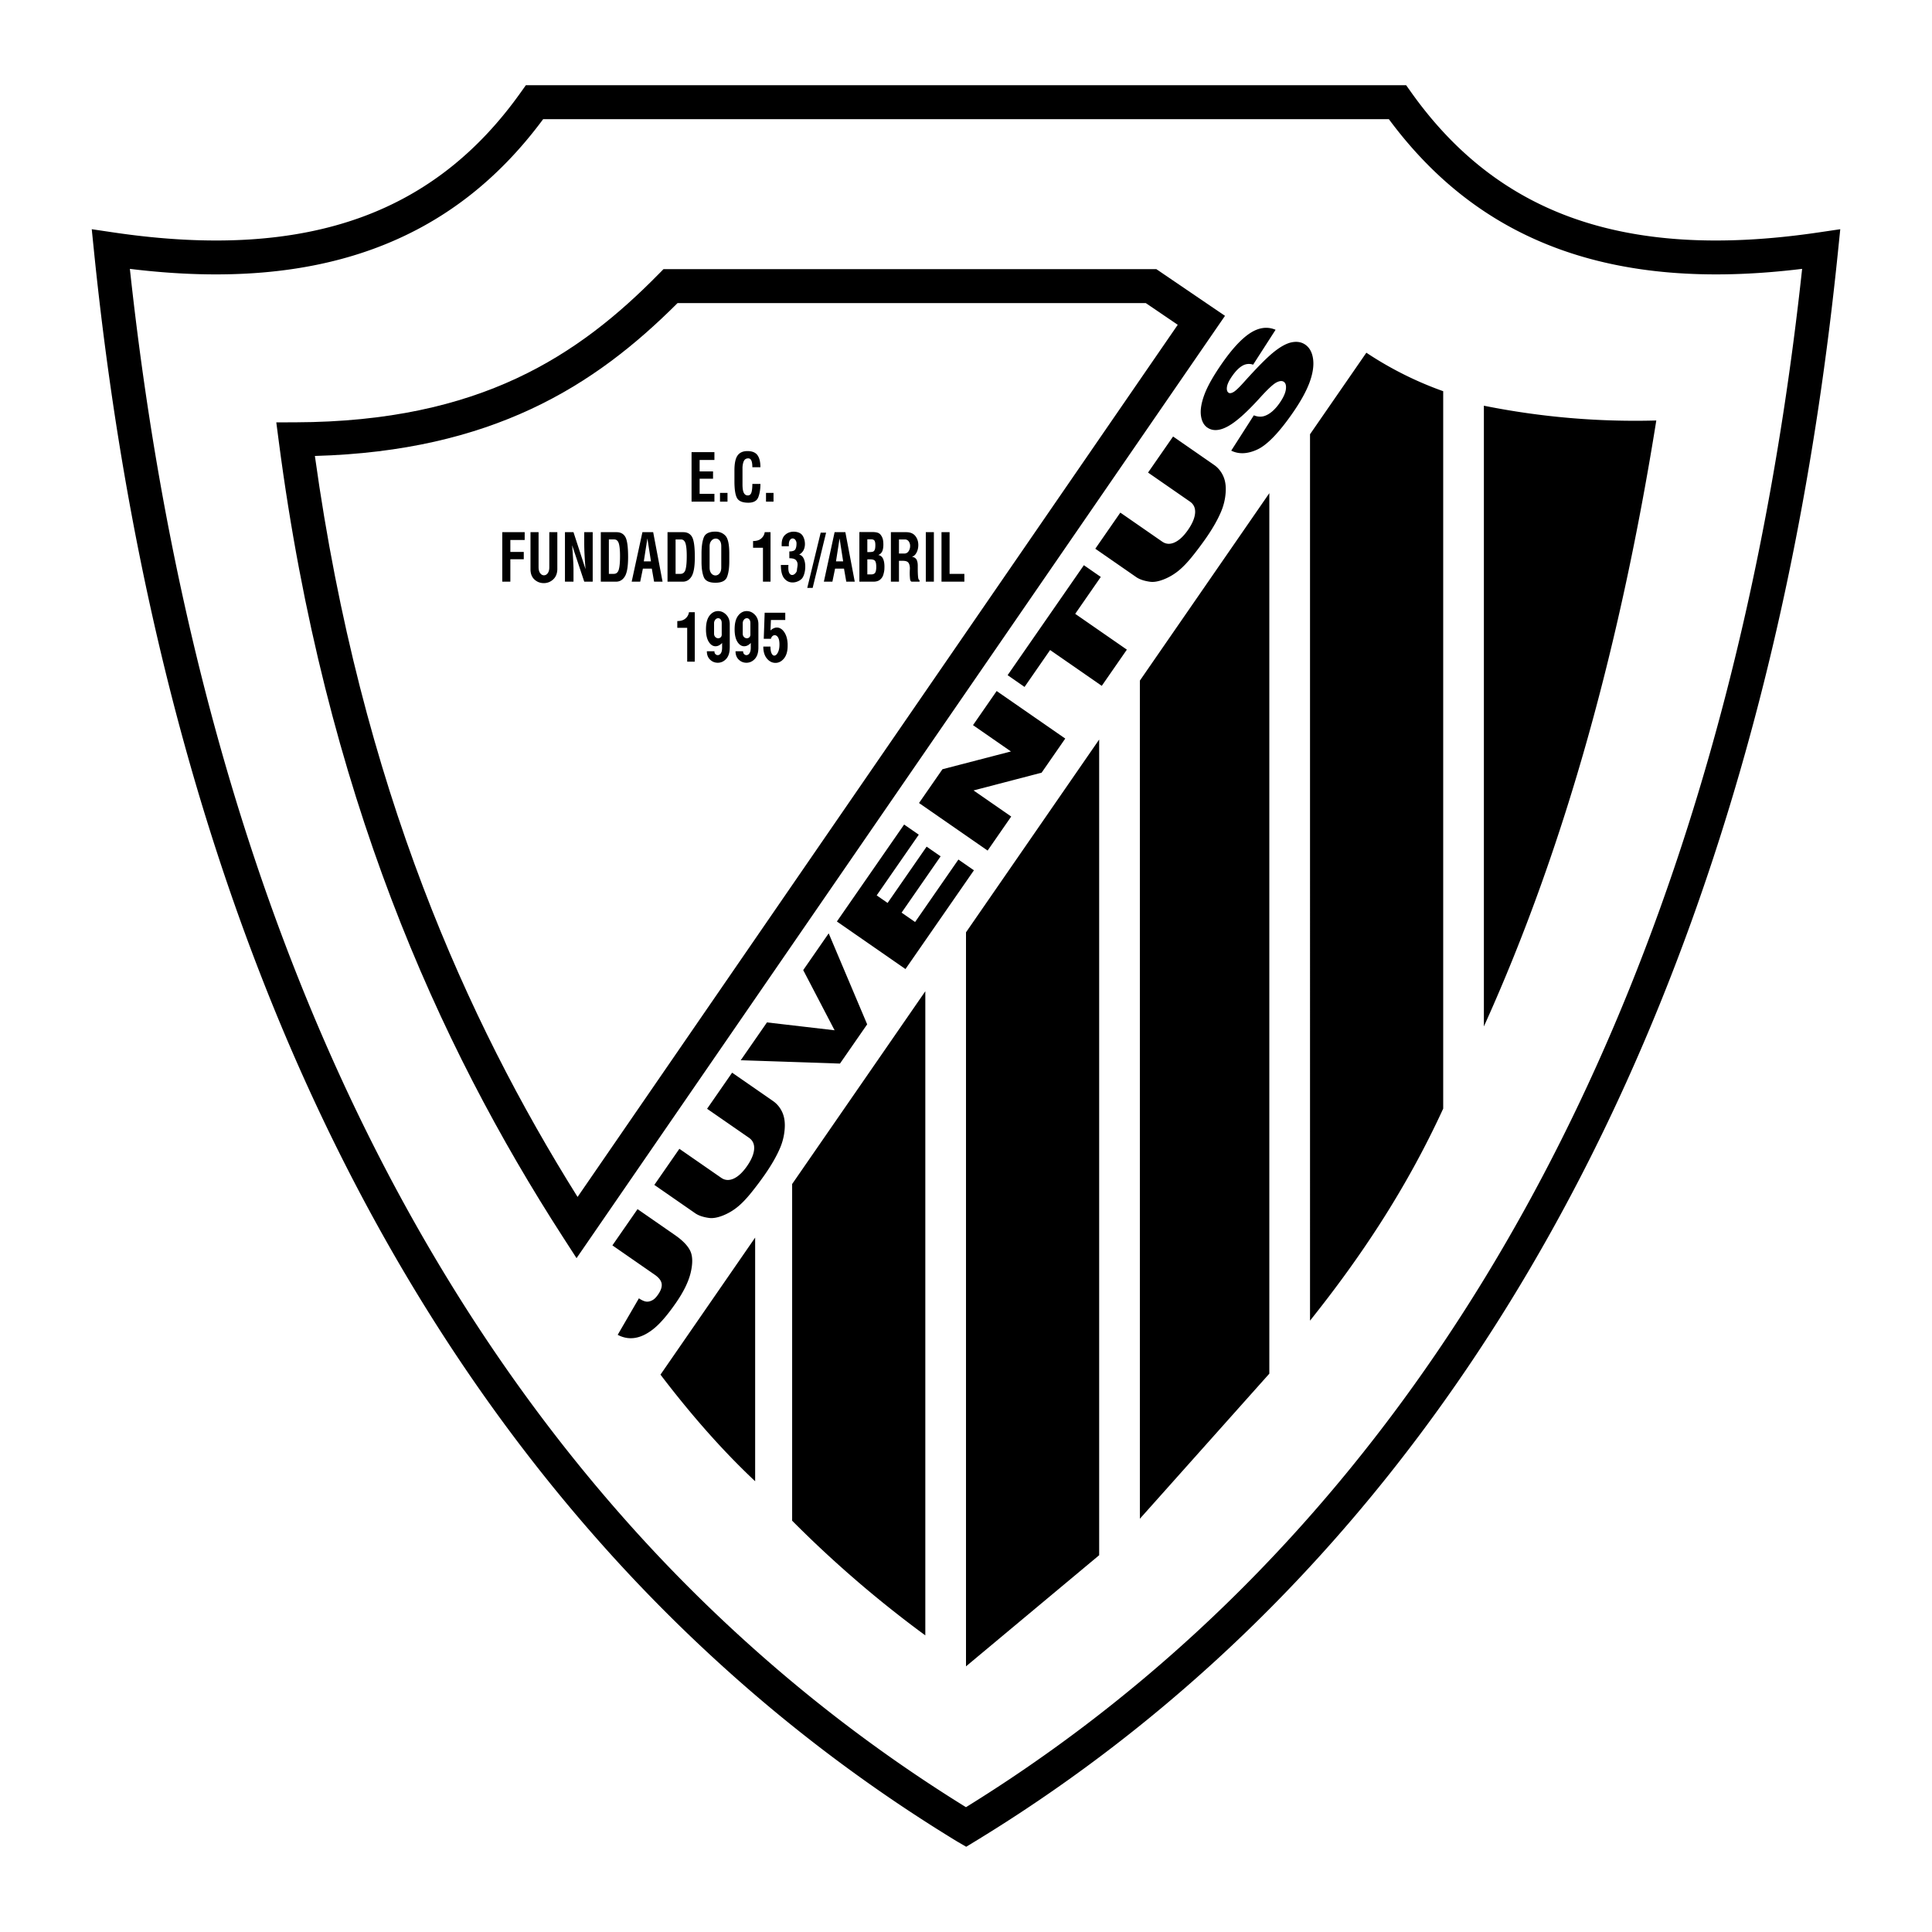 <svg xmlns="http://www.w3.org/2000/svg" width="2500" height="2500" viewBox="0 0 192.756 192.756"><path fill-rule="evenodd" clip-rule="evenodd" fill="#fff" d="M0 0h192.756v192.756H0V0z"/><path d="M11.298 23.186c9.981 1.478 18.101.906 24.748-1.511 6.571-2.39 11.749-6.609 15.909-12.457l.508-.714h87.83l.508.714c4.16 5.848 9.338 10.067 15.91 12.457 6.646 2.417 14.766 2.989 24.748 1.511l2.145-.317-.221 2.157v.005c-1.086 10.678-2.621 20.882-4.586 30.606-1.973 9.765-4.383 19.083-7.211 27.948-14.57 45.699-40.217 79.373-74.328 100.144l-.861.523-.865-.504s0-.002 0 0l-.037-.021a154.562 154.562 0 0 1-18.93-13.584 158.624 158.624 0 0 1-16.892-16.482C32.58 123.012 14.945 79.842 9.373 25.025l-.219-2.157 2.144.318zm25.899 1.664c-6.686 2.432-14.657 3.148-24.239 1.975C18.69 79.893 35.923 121.699 62.2 151.424a154.899 154.899 0 0 0 16.535 16.125 151.02 151.02 0 0 0 17.641 12.754c32.97-20.387 57.796-53.24 71.984-97.737 2.789-8.75 5.168-17.949 7.117-27.592 1.824-9.028 3.271-18.414 4.322-28.15-9.582 1.174-17.553.458-24.24-1.974-6.982-2.539-12.521-6.925-16.99-12.959h-84.38c-4.47 6.034-10.008 10.42-16.992 12.959z"/><path d="M29.49 42.134c9.232-.031 16.306-1.711 22.05-4.387 5.742-2.675 10.192-6.358 14.158-10.388l.501-.509H115.365l.428.291 5.021 3.415 1.404.955-.969 1.406-62.292 90.524-1.436 2.086-1.376-2.133c-6.194-9.6-12.129-20.635-17.09-33.674-4.956-13.026-8.94-28.061-11.24-45.675l-.249-1.905 1.924-.006zm23.478-1.317c-5.75 2.678-12.7 4.426-21.551 4.674 2.293 16.501 6.103 30.677 10.801 43.026 4.505 11.841 9.826 21.995 15.407 30.903l59.878-87.014-3.188-2.168H67.6c-4.097 4.091-8.712 7.822-14.632 10.579z"/><path d="M65.896 137.148l9.445-13.674v24.312c-3.348-3.145-6.472-6.737-9.445-10.638zM79.032 118.131l13.287-19.234v64.266a113.05 113.05 0 0 1-13.287-11.443v-33.589zM96.378 93.018l13.286-19.235v81.381l-13.286 11.088V93.018zM148.047 40.477a76.436 76.436 0 0 0 17.203 1.475c-3.49 21.791-8.926 42.162-17.203 60.458V40.477zM113.725 67.905l12.916-18.701v87.847l-12.916 14.474v-83.62zM130.701 43.326l5.621-8.137a35.058 35.058 0 0 0 7.666 3.841v71.578c-3.727 8.109-8.312 14.926-13.287 21.154V43.326zM61.099 124.252l2.509-3.617 3.721 2.58c.781.541 1.294 1.072 1.538 1.59.245.518.259 1.234.048 2.143-.212.912-.707 1.928-1.48 3.043-.817 1.18-1.544 2.029-2.179 2.547-.636.52-1.259.832-1.862.936s-1.193.006-1.767-.299l2.116-3.641c.305.205.562.314.766.33.206.016.425-.045.654-.186.155-.096.322-.271.498-.527.279-.402.398-.762.353-1.07-.045-.311-.276-.613-.694-.902l-4.221-2.927zm9.447-13.629l2.497-3.602 4.081 2.828c.404.281.711.654.922 1.117.211.463.291 1.021.242 1.666a5.886 5.886 0 0 1-.435 1.84c-.333.805-.842 1.701-1.523 2.686a33.22 33.22 0 0 1-1.359 1.811c-.513.641-.997 1.141-1.446 1.494a5.566 5.566 0 0 1-1.449.83c-.513.195-.956.271-1.322.223-.59-.08-1.055-.234-1.39-.467l-4.081-2.83 2.498-3.602 4.179 2.896c.373.258.788.281 1.242.076.454-.207.9-.627 1.334-1.252.431-.621.666-1.184.704-1.678.038-.496-.133-.877-.512-1.141l-4.182-2.895zm3.355-4.84l2.619-3.777 6.748.785-3.131-6.004 2.542-3.667 3.839 9.079-2.713 3.914-9.904-.33zm9.596-13.845l6.708-9.674 1.461 1.012-4.198 6.057 1.088.754 3.894-5.618 1.396.968-3.894 5.618 1.348.935 4.32-6.233 1.549 1.074-6.83 9.852-6.842-4.745zm8.194-11.821l2.337-3.369 6.835-1.776-3.785-2.624 2.359-3.404 6.844 4.743-2.359 3.404-6.791 1.771 3.758 2.604-2.354 3.396-6.844-4.745zm8.84-12.755l7.607-10.972 1.689 1.171-2.553 3.682 5.154 3.572-2.504 3.612-5.154-3.573-2.551 3.682-1.688-1.174zm14.01-20.213l2.498-3.6 4.08 2.829c.404.279.711.653.922 1.116.211.463.291 1.021.242 1.665a5.887 5.887 0 0 1-.436 1.84c-.332.805-.84 1.702-1.523 2.686a33.919 33.919 0 0 1-1.357 1.812c-.514.64-.998 1.139-1.447 1.493-.451.356-.936.633-1.449.83s-.955.272-1.322.223c-.59-.08-1.055-.235-1.391-.467l-4.08-2.829 2.498-3.603 4.178 2.896c.373.259.789.283 1.242.076.455-.207.9-.625 1.334-1.251.432-.622.666-1.184.705-1.679.037-.495-.133-.877-.514-1.14l-4.18-2.897zm8.301-2.191l2.254-3.521c.377.152.732.173 1.062.065.533-.18 1.041-.616 1.52-1.307.357-.516.562-.963.613-1.339.051-.376-.016-.63-.201-.759-.178-.124-.432-.101-.754.068s-.883.694-1.678 1.575c-1.305 1.438-2.365 2.375-3.18 2.811-.814.439-1.492.475-2.027.104-.352-.244-.564-.648-.635-1.212-.072-.564.045-1.259.35-2.081.307-.824.881-1.845 1.723-3.06 1.035-1.493 1.988-2.521 2.855-3.079.867-.557 1.709-.664 2.521-.321l-2.24 3.482a1.265 1.265 0 0 0-1.068.105c-.338.191-.689.545-1.041 1.055-.291.42-.459.772-.502 1.057-.041.284.012.478.16.581.109.076.27.055.477-.059.207-.108.574-.454 1.092-1.036 1.293-1.44 2.277-2.431 2.955-2.973.676-.542 1.275-.864 1.791-.965.518-.101.965-.022 1.338.236.438.304.699.792.783 1.462.084.67-.039 1.446-.361 2.321-.326.877-.881 1.882-1.664 3.013-1.377 1.987-2.559 3.21-3.535 3.664s-1.848.493-2.609.116l.001-.003zM71.278 50.05h-2.281v-4.94h2.281v.779h-1.476v1.142h1.339v.732h-1.339v1.507h1.476v.78zm1.305 0h-.749v-.872h.749v.872zm3.286-1.77c0 .506-.07.946-.21 1.317-.14.373-.474.559-.999.559-.575 0-.95-.155-1.124-.462-.174-.308-.261-.866-.261-1.671v-1.089c0-.704.105-1.202.315-1.492.209-.291.537-.437.979-.437.473 0 .808.136 1.004.409.197.272.295.674.295 1.203h-.806c0-.304-.033-.528-.1-.67-.066-.143-.168-.215-.304-.215-.189 0-.328.072-.414.214-.087.143-.143.367-.165.671v1.717c0 .383.044.662.131.835s.221.261.402.261c.17 0 .289-.093.353-.281.064-.187.097-.477.097-.868h.807v-.001zm1.305 1.77h-.749v-.872h.749v.872zm-24.825 3.823h-1.431v1.195h1.339v.727h-1.339v2.239h-.806v-4.939h2.236v.778h.001zm3.257 2.86c0 .457-.134.813-.402 1.065-.269.253-.585.38-.948.38s-.675-.121-.936-.362c-.261-.242-.392-.585-.392-1.03v-3.692h.806v3.486c0 .259.053.462.158.604.106.143.233.214.38.214s.273-.07.377-.211c.104-.141.156-.343.156-.607v-3.486h.8v3.639h.001zm3.529 1.301h-.844l-1.21-3.639c.045.545.08 1.04.102 1.479.023.44.035.745.035.912v1.248h-.852v-4.939h.851l1.203 3.691c-.042-.51-.074-.976-.097-1.396-.022-.42-.034-.823-.034-1.205v-1.09h.845v4.939h.001zm3.531-2.444c0 .92-.107 1.558-.32 1.912-.214.354-.508.532-.883.532h-1.521v-4.939h1.56c.416 0 .715.163.895.489.179.325.269.995.269 2.006zm-.806-.106c0-.593-.042-1.019-.125-1.277-.083-.257-.235-.387-.455-.387h-.533v3.434h.488c.25 0 .417-.14.499-.419.084-.279.126-.729.126-1.351zm4.244 2.55h-.845l-.227-1.301h-.891l-.267 1.301h-.851l1.072-4.939h1.073l.936 4.939zm-1.157-2.028l-.357-2.291-.357 2.291h.714zm4.376-.416c0 .92-.107 1.558-.321 1.912-.214.354-.508.532-.882.532h-1.521v-4.939h1.561c.416 0 .714.163.894.489.179.325.269.995.269 2.006zm-.806-.106c0-.593-.042-1.019-.125-1.277-.083-.257-.235-.387-.455-.387h-.533v3.434h.488c.25 0 .417-.14.5-.419.083-.279.125-.729.125-1.351zm4.244.522c0 .656-.075 1.175-.224 1.558-.149.383-.537.575-1.161.575-.621 0-1.007-.188-1.157-.562-.151-.374-.227-.88-.227-1.519v-.832c0-.682.075-1.218.224-1.604.149-.388.537-.582 1.16-.582.409 0 .742.135.999.406s.386.865.386 1.78v.78zm-.8.62V54.5c0-.25-.053-.441-.159-.57a.486.486 0 0 0-.392-.196.556.556 0 0 0-.428.208c-.123.139-.185.325-.185.559v2.127c0 .246.058.439.172.577a.523.523 0 0 0 .412.208.516.516 0 0 0 .406-.208c.116-.139.174-.331.174-.579zm4.915 1.408h-.755v-3.382h-.987v-.673c.366 0 .646-.092.836-.273a.994.994 0 0 0 .326-.611h.58v4.939zm3.132-.311a1.177 1.177 0 0 1-.4.273 1.29 1.29 0 0 1-.531.116c-.333 0-.611-.135-.834-.406s-.335-.716-.335-1.337h.755a3.783 3.783 0 0 0-.012.278c0 .246.036.428.107.544.071.117.163.175.272.175.114 0 .22-.053.318-.158.099-.106.151-.205.159-.296.007-.093.021-.198.04-.314.019-.117.028-.204.028-.261a.63.63 0 0 0-.176-.466c-.117-.117-.333-.175-.647-.175v-.681c.314 0 .513-.067.594-.201s.122-.327.122-.577a.574.574 0 0 0-.116-.373c-.078-.094-.168-.143-.27-.143-.105 0-.196.053-.269.159-.074.105-.111.264-.111.476v.146h-.709c-.003-.036-.006-.072-.006-.109v-.083c0-.427.118-.744.352-.951s.517-.311.845-.311c.174 0 .334.026.479.079.146.053.262.131.349.232s.159.233.213.396c.054.163.083.338.083.522 0 .219-.045.422-.134.604s-.236.334-.44.452c.204.052.356.189.457.409.1.22.151.482.151.786 0 .237-.03.467-.091.687s-.142.389-.243.508zm2.412-4.577l-1.34 5.508h-.539l1.339-5.508h.54zm2.86 4.888h-.846l-.227-1.301h-.891l-.267 1.301h-.851l1.072-4.939h1.073l.937 4.939zm-1.158-2.028l-.357-2.291-.357 2.291h.714zm4.12.529c0 .109-.003.216-.011.317a2.676 2.676 0 0 1-.094.459 1.01 1.01 0 0 1-.323.515c-.161.138-.386.208-.673.208H85.74v-4.953h1.282c.215 0 .395.022.536.066s.259.135.349.271c.091.137.152.277.182.42.03.142.045.31.045.499 0 .254-.035.471-.104.646a.7.7 0 0 1-.406.389.63.63 0 0 1 .471.361c.098.199.147.467.147.802zm-.908-2.16c0-.203-.029-.349-.088-.437-.059-.087-.174-.132-.343-.132h-.369v1.274H86.755c.128 0 .231-.011.306-.03a.28.28 0 0 0 .173-.125.607.607 0 0 0 .08-.231c.014-.088.02-.195.02-.319zm.091 2.192c0-.285-.037-.483-.11-.594-.074-.109-.232-.165-.475-.165h-.306v1.499h.357c.064 0 .117-.002.156-.006a.523.523 0 0 0 .17-.066c.074-.04.126-.119.158-.238.034-.118.05-.263.05-.43zm4.319 1.467h-.76c-.11 0-.175-.104-.193-.31a5.868 5.868 0 0 1-.028-.522 7.218 7.218 0 0 1 .017-.469c0-.247-.045-.438-.136-.575-.091-.136-.275-.205-.551-.205h-.403v2.081h-.806v-4.939h1.521c.408 0 .713.126.914.376s.301.553.301.905c0 .281-.061.537-.181.766-.121.228-.275.361-.46.396.242.057.4.162.474.311.074.149.111.342.111.575v.257c0 .357.01.646.031.865.02.22.07.331.15.331v.157h-.001zm-1.475-4.213h-.579v1.405h.533a.49.49 0 0 0 .423-.224.9.9 0 0 0 .156-.528.76.76 0 0 0-.139-.461.458.458 0 0 0-.394-.192zm2.905 4.213h-.805v-4.939h.805v4.939zm3.042 0h-2.281v-4.939h.806v4.16h1.475v.779zm-26.899 7.983h-.755v-3.381h-.987v-.673c.367 0 .646-.092.837-.274a.994.994 0 0 0 .326-.611h.579v4.939zm3.49-1.407c0 .493-.118.869-.352 1.126s-.517.386-.846.386c-.295 0-.55-.104-.763-.31-.214-.207-.321-.485-.321-.833h.76c-.011.105.017.196.085.271s.15.112.245.112c.117 0 .218-.062.303-.185.085-.124.128-.313.128-.568v-.463a1.14 1.14 0 0 1-.317.248.755.755 0 0 1-.341.083c-.265 0-.49-.148-.675-.442-.185-.295-.278-.709-.278-1.242 0-.607.117-1.063.352-1.367s.521-.457.857-.457c.306 0 .577.121.811.363.234.242.353.556.353.938v2.34h-.001zm-.8-1.4v-1.043c0-.158-.035-.28-.103-.363a.315.315 0 0 0-.251-.126.367.367 0 0 0-.271.129.562.562 0 0 0-.14.36v1.044c0 .145.042.26.125.343.082.083.18.125.289.125a.35.35 0 0 0 .25-.099c.068-.065.103-.161.103-.284-.002-.034-.002-.063-.002-.086zm3.66 1.4c0 .493-.117.869-.352 1.126s-.517.386-.846.386c-.295 0-.55-.104-.763-.31-.214-.207-.321-.485-.321-.833h.76a.335.335 0 0 0 .085.271c.067.075.15.112.244.112.117 0 .219-.062.303-.185.085-.124.128-.313.128-.568v-.463c-.102.11-.209.193-.318.248a.751.751 0 0 1-.34.083c-.265 0-.491-.148-.676-.442-.185-.295-.278-.709-.278-1.242 0-.607.117-1.063.352-1.367s.521-.457.857-.457c.306 0 .576.121.811.363.234.242.352.556.352.938v2.34h.002zm-.8-1.4v-1.043c0-.158-.035-.28-.103-.363a.315.315 0 0 0-.251-.126.367.367 0 0 0-.271.129.562.562 0 0 0-.14.36v1.044c0 .145.042.26.124.343.083.083.18.125.289.125a.35.35 0 0 0 .25-.099c.068-.065.103-.161.103-.284l-.001-.086zm3.706.885c.007.062.011.12.011.175v.162c0 .541-.12.96-.36 1.257-.24.296-.525.446-.854.446s-.614-.144-.854-.432c-.24-.289-.36-.686-.36-1.192h.715c0 .295.036.519.108.67.071.151.162.228.271.228.133 0 .252-.102.358-.307.106-.204.159-.472.159-.802 0-.312-.046-.546-.136-.697-.091-.152-.203-.228-.335-.228a.338.338 0 0 0-.232.092.537.537 0 0 0-.148.265H76.2l.091-2.602h2.055v.727h-1.431l-.044 1.044a1.15 1.15 0 0 1 .314-.215.77.77 0 0 1 .32-.076c.272 0 .511.14.713.419.201.279.32.636.355 1.066z" fill-rule="evenodd" clip-rule="evenodd"/></svg>